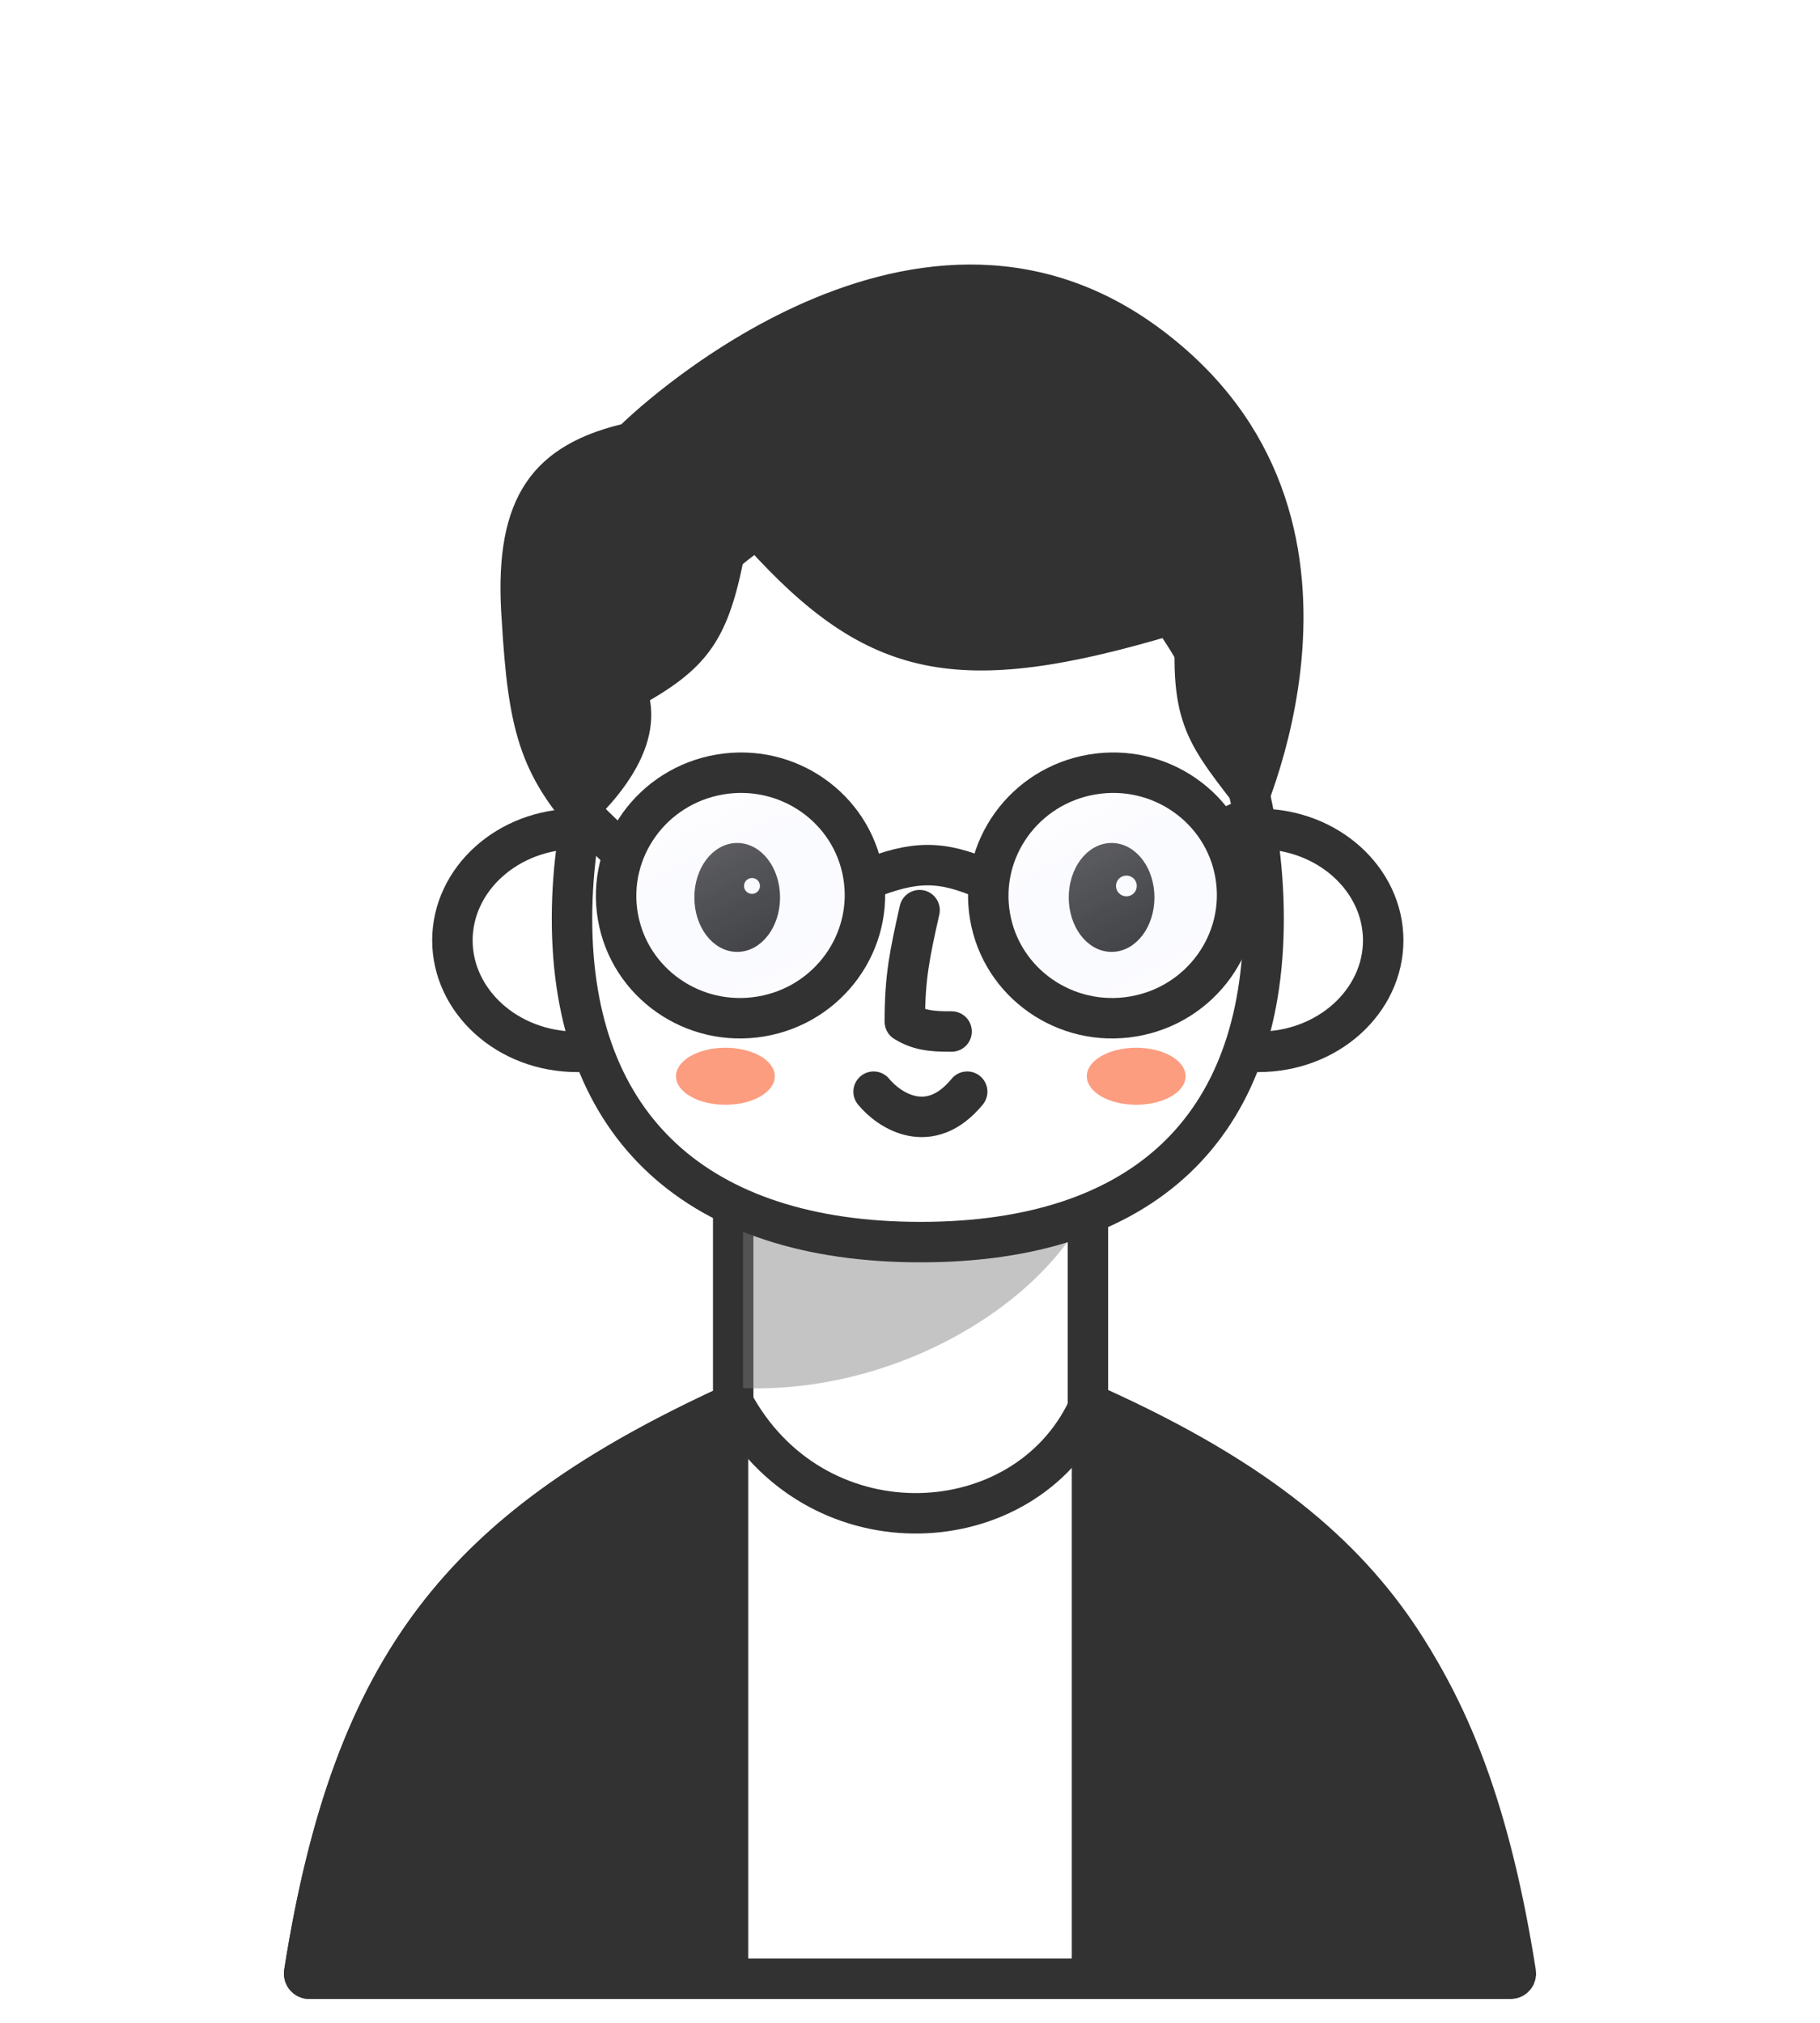 <svg width="180" height="200" viewBox="0 0 180 200" fill="none" xmlns="http://www.w3.org/2000/svg">
<path d="M100.511 94.872H79.6C75.687 94.872 72.514 98.035 72.514 101.937V153.515C72.514 157.417 75.687 160.58 79.6 160.58H100.511C104.424 160.58 107.596 157.417 107.596 153.515V101.937C107.596 98.035 104.424 94.872 100.511 94.872Z" fill="white" stroke="#323232" stroke-width="4" stroke-linecap="round"/>
<path d="M73.489 137.248V116.245H108.771C106.114 127.015 90.269 137.83 73.489 137.248Z" fill="#7E7E7E" fill-opacity="0.45"/>
<path d="M69.429 92.973C69.429 98.967 64.003 103.998 57.086 103.998C50.169 103.998 44.743 98.967 44.743 92.973C44.743 86.979 50.169 81.947 57.086 81.947C64.003 81.947 69.429 86.979 69.429 92.973Z" fill="white" stroke="#323232" stroke-width="4"/>
<path d="M112.114 92.973C112.114 98.967 117.54 103.998 124.457 103.998C131.374 103.998 136.8 98.967 136.8 92.973C136.8 86.979 131.374 81.947 124.457 81.947C117.54 81.947 112.114 86.979 112.114 92.973Z" fill="white" stroke="#323232" stroke-width="4"/>
<path d="M124.972 90.835C124.972 101.266 121.923 109.214 116.256 114.563C110.58 119.919 102.129 122.808 91.044 122.808C79.96 122.808 71.367 119.919 65.552 114.555C59.749 109.202 56.572 101.254 56.572 90.835C56.572 80.395 59.766 69.499 65.689 61.24C71.6 52.998 80.189 47.423 91.044 47.423C101.896 47.423 110.345 52.994 116.12 61.231C121.909 69.488 124.972 80.385 124.972 90.835Z" fill="white" stroke="#323232" stroke-width="4" stroke-linecap="round"/>
<path d="M90.947 89.987C89.987 94.289 89.486 96.536 89.486 101.012C90.772 101.809 92.002 102.008 94.114 101.986" stroke="#323232" stroke-width="4" stroke-linecap="round" stroke-linejoin="round"/>
<path d="M72.909 93.614C73.969 93.614 74.909 93.042 75.576 92.156C76.243 91.27 76.647 90.058 76.647 88.73C76.647 87.402 76.243 86.19 75.576 85.304C74.909 84.418 73.969 83.846 72.909 83.846C71.849 83.846 70.909 84.418 70.242 85.304C69.576 86.19 69.172 87.402 69.172 88.73C69.172 90.058 69.576 91.27 70.242 92.156C70.909 93.042 71.849 93.614 72.909 93.614Z" fill="#323232" stroke="#323232" stroke-linecap="round"/>
<path d="M74.374 88.876C75.084 88.876 75.66 88.302 75.66 87.594C75.66 86.886 75.084 86.312 74.374 86.312C73.664 86.312 73.088 86.886 73.088 87.594C73.088 88.302 73.664 88.876 74.374 88.876Z" fill="white" stroke="#323232"/>
<path d="M109.938 93.614C110.998 93.614 111.938 93.042 112.605 92.156C113.271 91.27 113.675 90.058 113.675 88.73C113.675 87.402 113.271 86.19 112.605 85.304C111.938 84.418 110.998 83.846 109.938 83.846C108.878 83.846 107.937 84.418 107.271 85.304C106.605 86.19 106.2 87.402 106.2 88.73C106.2 90.058 106.605 91.27 107.271 92.156C107.937 93.042 108.878 93.614 109.938 93.614Z" fill="#323232" stroke="#323232" stroke-linecap="round"/>
<path d="M111.403 88.62C111.971 88.62 112.431 88.161 112.431 87.594C112.431 87.028 111.971 86.569 111.403 86.569C110.835 86.569 110.374 87.028 110.374 87.594C110.374 88.161 110.835 88.62 111.403 88.62Z" fill="white"/>
<path d="M86.4 107.936C87.943 109.816 91.954 112.449 95.657 107.936" stroke="#323232" stroke-width="4" stroke-linecap="round" stroke-linejoin="round"/>
<g filter="url(#filter0_f_201:5)">
<path d="M71.743 109.231C74.441 109.231 76.629 107.968 76.629 106.41C76.629 104.853 74.441 103.59 71.743 103.59C69.045 103.59 66.857 104.853 66.857 106.41C66.857 107.968 69.045 109.231 71.743 109.231Z" fill="#FC9D80"/>
</g>
<g filter="url(#filter1_f_201:5)">
<path d="M112.372 109.231C115.07 109.231 117.257 107.968 117.257 106.41C117.257 104.853 115.07 103.59 112.372 103.59C109.673 103.59 107.486 104.853 107.486 106.41C107.486 107.968 109.673 109.231 112.372 109.231Z" fill="#FC9D80"/>
</g>
<path d="M49.629 61.434C48.785 50.115 51.943 44.255 61.457 41.947C61.457 41.947 89.743 13.999 114.686 32.46C139.628 50.922 124.2 82.308 124.2 82.308C118.286 74.359 115.697 72.766 116.229 62.716C94.709 69.165 85.74 67.255 73.8 53.998C72.247 62.557 70.457 65.641 64.286 69.231C65.39 75.545 58.886 81.026 57.086 82.82C51.344 76.543 50.258 71.95 49.629 61.434Z" fill="#323232"/>
<path d="M72.842 139.265C81.145 153.61 101.25 152.487 107.519 139.395C107.689 139.039 108.074 138.934 108.32 139.046C122.185 145.311 131.289 151.976 137.506 160.677C143.731 169.389 147.138 180.247 149.406 195.054C149.454 195.363 149.211 195.641 148.905 195.641H30.585C30.28 195.641 30.037 195.362 30.086 195.053C32.536 179.506 36.565 168.518 43.165 159.924C49.765 151.329 59.013 145.027 72.093 138.991C72.328 138.882 72.67 138.968 72.842 139.265Z" fill="white" stroke="#323232" stroke-width="4" stroke-linecap="round" stroke-linejoin="round"/>
<path d="M30.086 195.053C32.51 179.666 36.482 168.745 42.961 160.191C49.44 151.637 58.499 145.35 71.289 139.365C71.616 139.211 72 139.448 72 139.82V195.128C72 195.411 71.77 195.641 71.486 195.641H30.585C30.28 195.641 30.037 195.362 30.086 195.053Z" fill="#323232" stroke="#323232" stroke-width="4" stroke-linecap="round" stroke-linejoin="round"/>
<path d="M149.914 195.053C147.49 179.666 143.518 168.745 137.039 160.191C130.561 151.637 121.501 145.35 108.711 139.365C108.384 139.211 108 139.448 108 139.82V195.128C108 195.411 108.23 195.641 108.514 195.641H149.415C149.72 195.641 149.963 195.362 149.914 195.053Z" fill="#323232" stroke="#323232" stroke-width="4" stroke-linecap="round" stroke-linejoin="round"/>
<path d="M85.685 86.98C90.456 85.079 93.049 85.032 97.513 86.98" stroke="#323232" stroke-width="4" stroke-linecap="round"/>
<path d="M61.714 84.512L57.656 80.582" stroke="#323232" stroke-width="4"/>
<path d="M120.368 82.276L124.77 80.326" stroke="#323232" stroke-width="4"/>
<path fill-rule="evenodd" clip-rule="evenodd" d="M74.453 75.421L76.297 77.26L61.024 92.49L60.303 91.771C60.219 91.442 60.149 91.107 60.091 90.766C59.919 89.76 59.868 88.76 59.927 87.781L72.338 75.406C73.052 75.355 73.758 75.361 74.453 75.421Z" fill="white" fill-opacity="0.15"/>
<path d="M85.372 86.477C86.497 93.073 81.99 99.358 75.279 100.497C68.568 101.635 62.23 97.19 61.104 90.594C59.979 83.998 64.486 77.713 71.198 76.575C77.909 75.436 84.247 79.882 85.372 86.477Z" fill="url(#paint0_linear_201:5)" fill-opacity="0.3" stroke="#323232" stroke-width="4"/>
<path fill-rule="evenodd" clip-rule="evenodd" d="M123.37 89.032C123.406 88.136 123.35 87.224 123.193 86.306C123.177 86.211 123.16 86.116 123.142 86.023L121.855 84.74L105.83 100.72L106.293 101.182C107.689 101.583 109.169 101.761 110.683 101.682L123.37 89.032Z" fill="white" fill-opacity="0.15"/>
<path d="M122.179 86.477C123.305 93.073 118.798 99.358 112.086 100.497C105.375 101.635 99.037 97.19 97.912 90.594C96.786 83.998 101.294 77.713 108.005 76.575C114.716 75.436 121.054 79.882 122.179 86.477Z" fill="url(#paint1_linear_201:5)" fill-opacity="0.3" stroke="#323232" stroke-width="4"/>
<defs>
<filter id="filter0_f_201:5" x="54.857" y="91.59" width="33.772" height="29.641" filterUnits="userSpaceOnUse" color-interpolation-filters="sRGB">
<feFlood flood-opacity="0" result="BackgroundImageFix"/>
<feBlend mode="normal" in="SourceGraphic" in2="BackgroundImageFix" result="shape"/>
<feGaussianBlur stdDeviation="6" result="effect1_foregroundBlur_201:5"/>
</filter>
<filter id="filter1_f_201:5" x="95.486" y="91.59" width="33.772" height="29.641" filterUnits="userSpaceOnUse" color-interpolation-filters="sRGB">
<feFlood flood-opacity="0" result="BackgroundImageFix"/>
<feBlend mode="normal" in="SourceGraphic" in2="BackgroundImageFix" result="shape"/>
<feGaussianBlur stdDeviation="6" result="effect1_foregroundBlur_201:5"/>
</filter>
<linearGradient id="paint0_linear_201:5" x1="71.025" y1="75.564" x2="83.314" y2="100.866" gradientUnits="userSpaceOnUse">
<stop stop-color="white"/>
<stop offset="1" stop-color="#C0C8FE" stop-opacity="0"/>
</linearGradient>
<linearGradient id="paint1_linear_201:5" x1="107.832" y1="75.564" x2="120.121" y2="100.866" gradientUnits="userSpaceOnUse">
<stop stop-color="white"/>
<stop offset="1" stop-color="#C0C8FE" stop-opacity="0"/>
</linearGradient>
</defs>
</svg>
